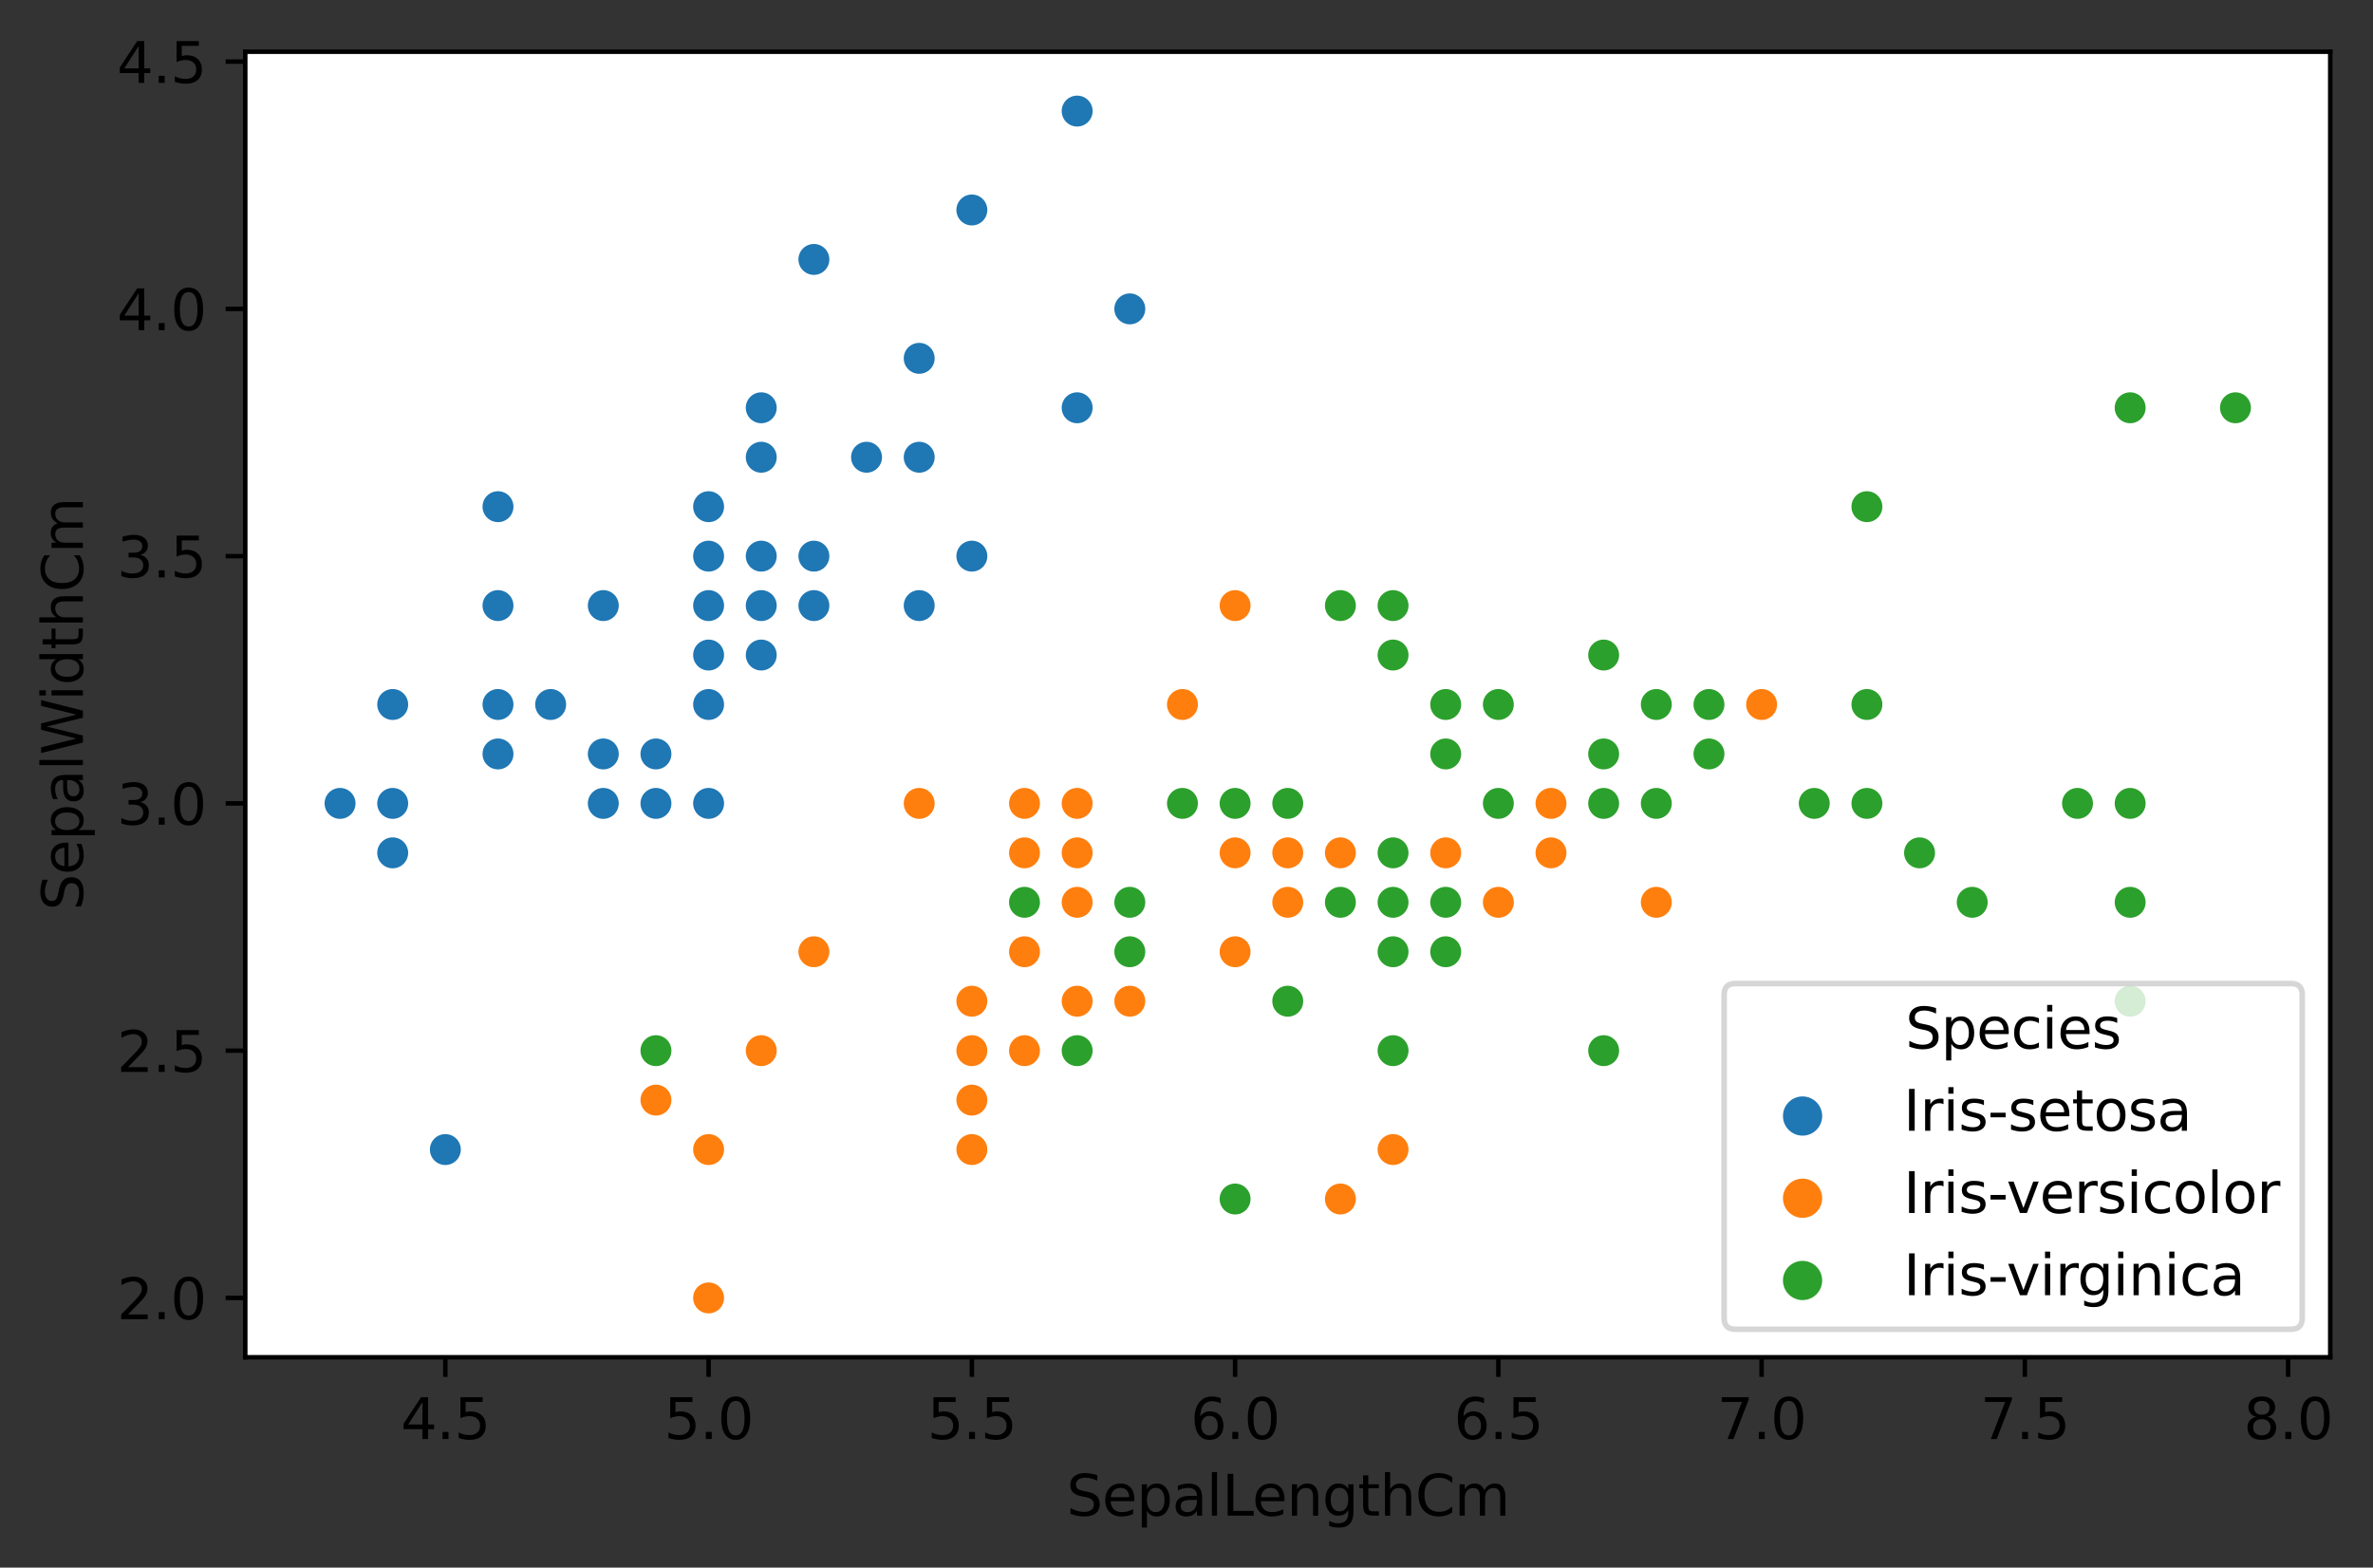 <?xml version="1.0" encoding="utf-8" standalone="no"?>
<!DOCTYPE svg PUBLIC "-//W3C//DTD SVG 1.1//EN"
  "http://www.w3.org/Graphics/SVG/1.1/DTD/svg11.dtd">
<svg xmlns:xlink="http://www.w3.org/1999/xlink" width="423.578pt" height="279.837pt" viewBox="0 0 423.578 279.837" xmlns="http://www.w3.org/2000/svg" version="1.1">
 <rect x="0" y="0" width="423.578" height="279.837" fill="#333333" stroke="none"/>
 <defs>
  <style type="text/css">*{stroke-linejoin: round; stroke-linecap: butt}</style>
 </defs>
 <g id="figure_1">
  <g id="patch_1">
   <path d="M 0 279.837 
L 423.578 279.837 
L 423.578 0 
L 0 0 
L 0 279.837 
z
" style="fill: none"/>
  </g>
  <g id="axes_1">
   <g id="patch_2">
    <path d="M 43.781 242.281 
L 415.945 242.281 
L 415.945 9.234 
L 43.781 9.234 
z
" style="fill: #ffffff"/>
   </g>
   <g id="PathCollection_1">
    <defs>
     <path id="C0_0_b882d293ac" d="M 0 3 
C 0.796 3 1.559 2.684 2.121 2.121 
C 2.684 1.559 3 0.796 3 -0 
C 3 -0.796 2.684 -1.559 2.121 -2.121 
C 1.559 -2.684 0.796 -3 0 -3 
C -0.796 -3 -1.559 -2.684 -2.121 -2.121 
C -2.684 -1.559 -3 -0.796 -3 0 
C -3 0.796 -2.684 1.559 -2.121 2.121 
C -1.559 2.684 -0.796 3 0 3 
z
"/>
    </defs>
    <g clip-path="url(#p3815d9920b)">
     <use xlink:href="#C0_0_b882d293ac" x="135.882" y="99.275" style="fill: #1f77b4; stroke: #ffffff; stroke-width: 0.48"/>
    </g>
    <g clip-path="url(#p3815d9920b)">
     <use xlink:href="#C0_0_b882d293ac" x="117.086" y="143.412" style="fill: #1f77b4; stroke: #ffffff; stroke-width: 0.48"/>
    </g>
    <g clip-path="url(#p3815d9920b)">
     <use xlink:href="#C0_0_b882d293ac" x="98.29" y="125.757" style="fill: #1f77b4; stroke: #ffffff; stroke-width: 0.48"/>
    </g>
    <g clip-path="url(#p3815d9920b)">
     <use xlink:href="#C0_0_b882d293ac" x="88.892" y="134.585" style="fill: #1f77b4; stroke: #ffffff; stroke-width: 0.48"/>
    </g>
    <g clip-path="url(#p3815d9920b)">
     <use xlink:href="#C0_0_b882d293ac" x="126.484" y="90.447" style="fill: #1f77b4; stroke: #ffffff; stroke-width: 0.48"/>
    </g>
    <g clip-path="url(#p3815d9920b)">
     <use xlink:href="#C0_0_b882d293ac" x="164.077" y="63.965" style="fill: #1f77b4; stroke: #ffffff; stroke-width: 0.48"/>
    </g>
    <g clip-path="url(#p3815d9920b)">
     <use xlink:href="#C0_0_b882d293ac" x="88.892" y="108.102" style="fill: #1f77b4; stroke: #ffffff; stroke-width: 0.48"/>
    </g>
    <g clip-path="url(#p3815d9920b)">
     <use xlink:href="#C0_0_b882d293ac" x="126.484" y="108.102" style="fill: #1f77b4; stroke: #ffffff; stroke-width: 0.48"/>
    </g>
    <g clip-path="url(#p3815d9920b)">
     <use xlink:href="#C0_0_b882d293ac" x="70.096" y="152.24" style="fill: #1f77b4; stroke: #ffffff; stroke-width: 0.48"/>
    </g>
    <g clip-path="url(#p3815d9920b)">
     <use xlink:href="#C0_0_b882d293ac" x="117.086" y="134.585" style="fill: #1f77b4; stroke: #ffffff; stroke-width: 0.48"/>
    </g>
    <g clip-path="url(#p3815d9920b)">
     <use xlink:href="#C0_0_b882d293ac" x="164.077" y="81.62" style="fill: #1f77b4; stroke: #ffffff; stroke-width: 0.48"/>
    </g>
    <g clip-path="url(#p3815d9920b)">
     <use xlink:href="#C0_0_b882d293ac" x="107.688" y="108.102" style="fill: #1f77b4; stroke: #ffffff; stroke-width: 0.48"/>
    </g>
    <g clip-path="url(#p3815d9920b)">
     <use xlink:href="#C0_0_b882d293ac" x="107.688" y="143.412" style="fill: #1f77b4; stroke: #ffffff; stroke-width: 0.48"/>
    </g>
    <g clip-path="url(#p3815d9920b)">
     <use xlink:href="#C0_0_b882d293ac" x="60.698" y="143.412" style="fill: #1f77b4; stroke: #ffffff; stroke-width: 0.48"/>
    </g>
    <g clip-path="url(#p3815d9920b)">
     <use xlink:href="#C0_0_b882d293ac" x="201.669" y="55.137" style="fill: #1f77b4; stroke: #ffffff; stroke-width: 0.48"/>
    </g>
    <g clip-path="url(#p3815d9920b)">
     <use xlink:href="#C0_0_b882d293ac" x="192.271" y="19.827" style="fill: #1f77b4; stroke: #ffffff; stroke-width: 0.48"/>
    </g>
    <g clip-path="url(#p3815d9920b)">
     <use xlink:href="#C0_0_b882d293ac" x="164.077" y="63.965" style="fill: #1f77b4; stroke: #ffffff; stroke-width: 0.48"/>
    </g>
    <g clip-path="url(#p3815d9920b)">
     <use xlink:href="#C0_0_b882d293ac" x="135.882" y="99.275" style="fill: #1f77b4; stroke: #ffffff; stroke-width: 0.48"/>
    </g>
    <g clip-path="url(#p3815d9920b)">
     <use xlink:href="#C0_0_b882d293ac" x="192.271" y="72.792" style="fill: #1f77b4; stroke: #ffffff; stroke-width: 0.48"/>
    </g>
    <g clip-path="url(#p3815d9920b)">
     <use xlink:href="#C0_0_b882d293ac" x="135.882" y="72.792" style="fill: #1f77b4; stroke: #ffffff; stroke-width: 0.48"/>
    </g>
    <g clip-path="url(#p3815d9920b)">
     <use xlink:href="#C0_0_b882d293ac" x="164.077" y="108.102" style="fill: #1f77b4; stroke: #ffffff; stroke-width: 0.48"/>
    </g>
    <g clip-path="url(#p3815d9920b)">
     <use xlink:href="#C0_0_b882d293ac" x="135.882" y="81.62" style="fill: #1f77b4; stroke: #ffffff; stroke-width: 0.48"/>
    </g>
    <g clip-path="url(#p3815d9920b)">
     <use xlink:href="#C0_0_b882d293ac" x="88.892" y="90.447" style="fill: #1f77b4; stroke: #ffffff; stroke-width: 0.48"/>
    </g>
    <g clip-path="url(#p3815d9920b)">
     <use xlink:href="#C0_0_b882d293ac" x="135.882" y="116.93" style="fill: #1f77b4; stroke: #ffffff; stroke-width: 0.48"/>
    </g>
    <g clip-path="url(#p3815d9920b)">
     <use xlink:href="#C0_0_b882d293ac" x="107.688" y="108.102" style="fill: #1f77b4; stroke: #ffffff; stroke-width: 0.48"/>
    </g>
    <g clip-path="url(#p3815d9920b)">
     <use xlink:href="#C0_0_b882d293ac" x="126.484" y="143.412" style="fill: #1f77b4; stroke: #ffffff; stroke-width: 0.48"/>
    </g>
    <g clip-path="url(#p3815d9920b)">
     <use xlink:href="#C0_0_b882d293ac" x="126.484" y="108.102" style="fill: #1f77b4; stroke: #ffffff; stroke-width: 0.48"/>
    </g>
    <g clip-path="url(#p3815d9920b)">
     <use xlink:href="#C0_0_b882d293ac" x="145.28" y="99.275" style="fill: #1f77b4; stroke: #ffffff; stroke-width: 0.48"/>
    </g>
    <g clip-path="url(#p3815d9920b)">
     <use xlink:href="#C0_0_b882d293ac" x="145.28" y="108.102" style="fill: #1f77b4; stroke: #ffffff; stroke-width: 0.48"/>
    </g>
    <g clip-path="url(#p3815d9920b)">
     <use xlink:href="#C0_0_b882d293ac" x="98.29" y="125.757" style="fill: #1f77b4; stroke: #ffffff; stroke-width: 0.48"/>
    </g>
    <g clip-path="url(#p3815d9920b)">
     <use xlink:href="#C0_0_b882d293ac" x="107.688" y="134.585" style="fill: #1f77b4; stroke: #ffffff; stroke-width: 0.48"/>
    </g>
    <g clip-path="url(#p3815d9920b)">
     <use xlink:href="#C0_0_b882d293ac" x="164.077" y="108.102" style="fill: #1f77b4; stroke: #ffffff; stroke-width: 0.48"/>
    </g>
    <g clip-path="url(#p3815d9920b)">
     <use xlink:href="#C0_0_b882d293ac" x="145.28" y="46.309" style="fill: #1f77b4; stroke: #ffffff; stroke-width: 0.48"/>
    </g>
    <g clip-path="url(#p3815d9920b)">
     <use xlink:href="#C0_0_b882d293ac" x="173.475" y="37.482" style="fill: #1f77b4; stroke: #ffffff; stroke-width: 0.48"/>
    </g>
    <g clip-path="url(#p3815d9920b)">
     <use xlink:href="#C0_0_b882d293ac" x="126.484" y="125.757" style="fill: #1f77b4; stroke: #ffffff; stroke-width: 0.48"/>
    </g>
    <g clip-path="url(#p3815d9920b)">
     <use xlink:href="#C0_0_b882d293ac" x="173.475" y="99.275" style="fill: #1f77b4; stroke: #ffffff; stroke-width: 0.48"/>
    </g>
    <g clip-path="url(#p3815d9920b)">
     <use xlink:href="#C0_0_b882d293ac" x="70.096" y="143.412" style="fill: #1f77b4; stroke: #ffffff; stroke-width: 0.48"/>
    </g>
    <g clip-path="url(#p3815d9920b)">
     <use xlink:href="#C0_0_b882d293ac" x="135.882" y="108.102" style="fill: #1f77b4; stroke: #ffffff; stroke-width: 0.48"/>
    </g>
    <g clip-path="url(#p3815d9920b)">
     <use xlink:href="#C0_0_b882d293ac" x="126.484" y="99.275" style="fill: #1f77b4; stroke: #ffffff; stroke-width: 0.48"/>
    </g>
    <g clip-path="url(#p3815d9920b)">
     <use xlink:href="#C0_0_b882d293ac" x="79.494" y="205.205" style="fill: #1f77b4; stroke: #ffffff; stroke-width: 0.48"/>
    </g>
    <g clip-path="url(#p3815d9920b)">
     <use xlink:href="#C0_0_b882d293ac" x="70.096" y="125.757" style="fill: #1f77b4; stroke: #ffffff; stroke-width: 0.48"/>
    </g>
    <g clip-path="url(#p3815d9920b)">
     <use xlink:href="#C0_0_b882d293ac" x="126.484" y="99.275" style="fill: #1f77b4; stroke: #ffffff; stroke-width: 0.48"/>
    </g>
    <g clip-path="url(#p3815d9920b)">
     <use xlink:href="#C0_0_b882d293ac" x="135.882" y="72.792" style="fill: #1f77b4; stroke: #ffffff; stroke-width: 0.48"/>
    </g>
    <g clip-path="url(#p3815d9920b)">
     <use xlink:href="#C0_0_b882d293ac" x="107.688" y="143.412" style="fill: #1f77b4; stroke: #ffffff; stroke-width: 0.48"/>
    </g>
    <g clip-path="url(#p3815d9920b)">
     <use xlink:href="#C0_0_b882d293ac" x="135.882" y="72.792" style="fill: #1f77b4; stroke: #ffffff; stroke-width: 0.48"/>
    </g>
    <g clip-path="url(#p3815d9920b)">
     <use xlink:href="#C0_0_b882d293ac" x="88.892" y="125.757" style="fill: #1f77b4; stroke: #ffffff; stroke-width: 0.48"/>
    </g>
    <g clip-path="url(#p3815d9920b)">
     <use xlink:href="#C0_0_b882d293ac" x="154.678" y="81.62" style="fill: #1f77b4; stroke: #ffffff; stroke-width: 0.48"/>
    </g>
    <g clip-path="url(#p3815d9920b)">
     <use xlink:href="#C0_0_b882d293ac" x="126.484" y="116.93" style="fill: #1f77b4; stroke: #ffffff; stroke-width: 0.48"/>
    </g>
    <g clip-path="url(#p3815d9920b)">
     <use xlink:href="#C0_0_b882d293ac" x="314.446" y="125.757" style="fill: #ff7f0e; stroke: #ffffff; stroke-width: 0.48"/>
    </g>
    <g clip-path="url(#p3815d9920b)">
     <use xlink:href="#C0_0_b882d293ac" x="258.057" y="125.757" style="fill: #ff7f0e; stroke: #ffffff; stroke-width: 0.48"/>
    </g>
    <g clip-path="url(#p3815d9920b)">
     <use xlink:href="#C0_0_b882d293ac" x="305.048" y="134.585" style="fill: #ff7f0e; stroke: #ffffff; stroke-width: 0.48"/>
    </g>
    <g clip-path="url(#p3815d9920b)">
     <use xlink:href="#C0_0_b882d293ac" x="173.475" y="205.205" style="fill: #ff7f0e; stroke: #ffffff; stroke-width: 0.48"/>
    </g>
    <g clip-path="url(#p3815d9920b)">
     <use xlink:href="#C0_0_b882d293ac" x="267.455" y="161.068" style="fill: #ff7f0e; stroke: #ffffff; stroke-width: 0.48"/>
    </g>
    <g clip-path="url(#p3815d9920b)">
     <use xlink:href="#C0_0_b882d293ac" x="192.271" y="161.068" style="fill: #ff7f0e; stroke: #ffffff; stroke-width: 0.48"/>
    </g>
    <g clip-path="url(#p3815d9920b)">
     <use xlink:href="#C0_0_b882d293ac" x="248.659" y="116.93" style="fill: #ff7f0e; stroke: #ffffff; stroke-width: 0.48"/>
    </g>
    <g clip-path="url(#p3815d9920b)">
     <use xlink:href="#C0_0_b882d293ac" x="117.086" y="196.378" style="fill: #ff7f0e; stroke: #ffffff; stroke-width: 0.48"/>
    </g>
    <g clip-path="url(#p3815d9920b)">
     <use xlink:href="#C0_0_b882d293ac" x="276.853" y="152.24" style="fill: #ff7f0e; stroke: #ffffff; stroke-width: 0.48"/>
    </g>
    <g clip-path="url(#p3815d9920b)">
     <use xlink:href="#C0_0_b882d293ac" x="145.28" y="169.895" style="fill: #ff7f0e; stroke: #ffffff; stroke-width: 0.48"/>
    </g>
    <g clip-path="url(#p3815d9920b)">
     <use xlink:href="#C0_0_b882d293ac" x="126.484" y="231.688" style="fill: #ff7f0e; stroke: #ffffff; stroke-width: 0.48"/>
    </g>
    <g clip-path="url(#p3815d9920b)">
     <use xlink:href="#C0_0_b882d293ac" x="211.067" y="143.412" style="fill: #ff7f0e; stroke: #ffffff; stroke-width: 0.48"/>
    </g>
    <g clip-path="url(#p3815d9920b)">
     <use xlink:href="#C0_0_b882d293ac" x="220.465" y="214.033" style="fill: #ff7f0e; stroke: #ffffff; stroke-width: 0.48"/>
    </g>
    <g clip-path="url(#p3815d9920b)">
     <use xlink:href="#C0_0_b882d293ac" x="229.863" y="152.24" style="fill: #ff7f0e; stroke: #ffffff; stroke-width: 0.48"/>
    </g>
    <g clip-path="url(#p3815d9920b)">
     <use xlink:href="#C0_0_b882d293ac" x="182.873" y="152.24" style="fill: #ff7f0e; stroke: #ffffff; stroke-width: 0.48"/>
    </g>
    <g clip-path="url(#p3815d9920b)">
     <use xlink:href="#C0_0_b882d293ac" x="286.251" y="134.585" style="fill: #ff7f0e; stroke: #ffffff; stroke-width: 0.48"/>
    </g>
    <g clip-path="url(#p3815d9920b)">
     <use xlink:href="#C0_0_b882d293ac" x="182.873" y="143.412" style="fill: #ff7f0e; stroke: #ffffff; stroke-width: 0.48"/>
    </g>
    <g clip-path="url(#p3815d9920b)">
     <use xlink:href="#C0_0_b882d293ac" x="201.669" y="169.895" style="fill: #ff7f0e; stroke: #ffffff; stroke-width: 0.48"/>
    </g>
    <g clip-path="url(#p3815d9920b)">
     <use xlink:href="#C0_0_b882d293ac" x="239.261" y="214.033" style="fill: #ff7f0e; stroke: #ffffff; stroke-width: 0.48"/>
    </g>
    <g clip-path="url(#p3815d9920b)">
     <use xlink:href="#C0_0_b882d293ac" x="182.873" y="187.55" style="fill: #ff7f0e; stroke: #ffffff; stroke-width: 0.48"/>
    </g>
    <g clip-path="url(#p3815d9920b)">
     <use xlink:href="#C0_0_b882d293ac" x="211.067" y="125.757" style="fill: #ff7f0e; stroke: #ffffff; stroke-width: 0.48"/>
    </g>
    <g clip-path="url(#p3815d9920b)">
     <use xlink:href="#C0_0_b882d293ac" x="229.863" y="161.068" style="fill: #ff7f0e; stroke: #ffffff; stroke-width: 0.48"/>
    </g>
    <g clip-path="url(#p3815d9920b)">
     <use xlink:href="#C0_0_b882d293ac" x="248.659" y="187.55" style="fill: #ff7f0e; stroke: #ffffff; stroke-width: 0.48"/>
    </g>
    <g clip-path="url(#p3815d9920b)">
     <use xlink:href="#C0_0_b882d293ac" x="229.863" y="161.068" style="fill: #ff7f0e; stroke: #ffffff; stroke-width: 0.48"/>
    </g>
    <g clip-path="url(#p3815d9920b)">
     <use xlink:href="#C0_0_b882d293ac" x="258.057" y="152.24" style="fill: #ff7f0e; stroke: #ffffff; stroke-width: 0.48"/>
    </g>
    <g clip-path="url(#p3815d9920b)">
     <use xlink:href="#C0_0_b882d293ac" x="276.853" y="143.412" style="fill: #ff7f0e; stroke: #ffffff; stroke-width: 0.48"/>
    </g>
    <g clip-path="url(#p3815d9920b)">
     <use xlink:href="#C0_0_b882d293ac" x="295.65" y="161.068" style="fill: #ff7f0e; stroke: #ffffff; stroke-width: 0.48"/>
    </g>
    <g clip-path="url(#p3815d9920b)">
     <use xlink:href="#C0_0_b882d293ac" x="286.251" y="143.412" style="fill: #ff7f0e; stroke: #ffffff; stroke-width: 0.48"/>
    </g>
    <g clip-path="url(#p3815d9920b)">
     <use xlink:href="#C0_0_b882d293ac" x="220.465" y="152.24" style="fill: #ff7f0e; stroke: #ffffff; stroke-width: 0.48"/>
    </g>
    <g clip-path="url(#p3815d9920b)">
     <use xlink:href="#C0_0_b882d293ac" x="192.271" y="178.723" style="fill: #ff7f0e; stroke: #ffffff; stroke-width: 0.48"/>
    </g>
    <g clip-path="url(#p3815d9920b)">
     <use xlink:href="#C0_0_b882d293ac" x="173.475" y="196.378" style="fill: #ff7f0e; stroke: #ffffff; stroke-width: 0.48"/>
    </g>
    <g clip-path="url(#p3815d9920b)">
     <use xlink:href="#C0_0_b882d293ac" x="173.475" y="196.378" style="fill: #ff7f0e; stroke: #ffffff; stroke-width: 0.48"/>
    </g>
    <g clip-path="url(#p3815d9920b)">
     <use xlink:href="#C0_0_b882d293ac" x="201.669" y="169.895" style="fill: #ff7f0e; stroke: #ffffff; stroke-width: 0.48"/>
    </g>
    <g clip-path="url(#p3815d9920b)">
     <use xlink:href="#C0_0_b882d293ac" x="220.465" y="169.895" style="fill: #ff7f0e; stroke: #ffffff; stroke-width: 0.48"/>
    </g>
    <g clip-path="url(#p3815d9920b)">
     <use xlink:href="#C0_0_b882d293ac" x="164.077" y="143.412" style="fill: #ff7f0e; stroke: #ffffff; stroke-width: 0.48"/>
    </g>
    <g clip-path="url(#p3815d9920b)">
     <use xlink:href="#C0_0_b882d293ac" x="220.465" y="108.102" style="fill: #ff7f0e; stroke: #ffffff; stroke-width: 0.48"/>
    </g>
    <g clip-path="url(#p3815d9920b)">
     <use xlink:href="#C0_0_b882d293ac" x="286.251" y="134.585" style="fill: #ff7f0e; stroke: #ffffff; stroke-width: 0.48"/>
    </g>
    <g clip-path="url(#p3815d9920b)">
     <use xlink:href="#C0_0_b882d293ac" x="248.659" y="205.205" style="fill: #ff7f0e; stroke: #ffffff; stroke-width: 0.48"/>
    </g>
    <g clip-path="url(#p3815d9920b)">
     <use xlink:href="#C0_0_b882d293ac" x="182.873" y="143.412" style="fill: #ff7f0e; stroke: #ffffff; stroke-width: 0.48"/>
    </g>
    <g clip-path="url(#p3815d9920b)">
     <use xlink:href="#C0_0_b882d293ac" x="173.475" y="187.55" style="fill: #ff7f0e; stroke: #ffffff; stroke-width: 0.48"/>
    </g>
    <g clip-path="url(#p3815d9920b)">
     <use xlink:href="#C0_0_b882d293ac" x="173.475" y="178.723" style="fill: #ff7f0e; stroke: #ffffff; stroke-width: 0.48"/>
    </g>
    <g clip-path="url(#p3815d9920b)">
     <use xlink:href="#C0_0_b882d293ac" x="229.863" y="143.412" style="fill: #ff7f0e; stroke: #ffffff; stroke-width: 0.48"/>
    </g>
    <g clip-path="url(#p3815d9920b)">
     <use xlink:href="#C0_0_b882d293ac" x="201.669" y="178.723" style="fill: #ff7f0e; stroke: #ffffff; stroke-width: 0.48"/>
    </g>
    <g clip-path="url(#p3815d9920b)">
     <use xlink:href="#C0_0_b882d293ac" x="126.484" y="205.205" style="fill: #ff7f0e; stroke: #ffffff; stroke-width: 0.48"/>
    </g>
    <g clip-path="url(#p3815d9920b)">
     <use xlink:href="#C0_0_b882d293ac" x="182.873" y="169.895" style="fill: #ff7f0e; stroke: #ffffff; stroke-width: 0.48"/>
    </g>
    <g clip-path="url(#p3815d9920b)">
     <use xlink:href="#C0_0_b882d293ac" x="192.271" y="143.412" style="fill: #ff7f0e; stroke: #ffffff; stroke-width: 0.48"/>
    </g>
    <g clip-path="url(#p3815d9920b)">
     <use xlink:href="#C0_0_b882d293ac" x="192.271" y="152.24" style="fill: #ff7f0e; stroke: #ffffff; stroke-width: 0.48"/>
    </g>
    <g clip-path="url(#p3815d9920b)">
     <use xlink:href="#C0_0_b882d293ac" x="239.261" y="152.24" style="fill: #ff7f0e; stroke: #ffffff; stroke-width: 0.48"/>
    </g>
    <g clip-path="url(#p3815d9920b)">
     <use xlink:href="#C0_0_b882d293ac" x="135.882" y="187.55" style="fill: #ff7f0e; stroke: #ffffff; stroke-width: 0.48"/>
    </g>
    <g clip-path="url(#p3815d9920b)">
     <use xlink:href="#C0_0_b882d293ac" x="192.271" y="161.068" style="fill: #ff7f0e; stroke: #ffffff; stroke-width: 0.48"/>
    </g>
    <g clip-path="url(#p3815d9920b)">
     <use xlink:href="#C0_0_b882d293ac" x="248.659" y="116.93" style="fill: #2ca02c; stroke: #ffffff; stroke-width: 0.48"/>
    </g>
    <g clip-path="url(#p3815d9920b)">
     <use xlink:href="#C0_0_b882d293ac" x="201.669" y="169.895" style="fill: #2ca02c; stroke: #ffffff; stroke-width: 0.48"/>
    </g>
    <g clip-path="url(#p3815d9920b)">
     <use xlink:href="#C0_0_b882d293ac" x="323.844" y="143.412" style="fill: #2ca02c; stroke: #ffffff; stroke-width: 0.48"/>
    </g>
    <g clip-path="url(#p3815d9920b)">
     <use xlink:href="#C0_0_b882d293ac" x="248.659" y="152.24" style="fill: #2ca02c; stroke: #ffffff; stroke-width: 0.48"/>
    </g>
    <g clip-path="url(#p3815d9920b)">
     <use xlink:href="#C0_0_b882d293ac" x="267.455" y="143.412" style="fill: #2ca02c; stroke: #ffffff; stroke-width: 0.48"/>
    </g>
    <g clip-path="url(#p3815d9920b)">
     <use xlink:href="#C0_0_b882d293ac" x="370.834" y="143.412" style="fill: #2ca02c; stroke: #ffffff; stroke-width: 0.48"/>
    </g>
    <g clip-path="url(#p3815d9920b)">
     <use xlink:href="#C0_0_b882d293ac" x="117.086" y="187.55" style="fill: #2ca02c; stroke: #ffffff; stroke-width: 0.48"/>
    </g>
    <g clip-path="url(#p3815d9920b)">
     <use xlink:href="#C0_0_b882d293ac" x="342.64" y="152.24" style="fill: #2ca02c; stroke: #ffffff; stroke-width: 0.48"/>
    </g>
    <g clip-path="url(#p3815d9920b)">
     <use xlink:href="#C0_0_b882d293ac" x="286.251" y="187.55" style="fill: #2ca02c; stroke: #ffffff; stroke-width: 0.48"/>
    </g>
    <g clip-path="url(#p3815d9920b)">
     <use xlink:href="#C0_0_b882d293ac" x="333.242" y="90.447" style="fill: #2ca02c; stroke: #ffffff; stroke-width: 0.48"/>
    </g>
    <g clip-path="url(#p3815d9920b)">
     <use xlink:href="#C0_0_b882d293ac" x="267.455" y="125.757" style="fill: #2ca02c; stroke: #ffffff; stroke-width: 0.48"/>
    </g>
    <g clip-path="url(#p3815d9920b)">
     <use xlink:href="#C0_0_b882d293ac" x="258.057" y="169.895" style="fill: #2ca02c; stroke: #ffffff; stroke-width: 0.48"/>
    </g>
    <g clip-path="url(#p3815d9920b)">
     <use xlink:href="#C0_0_b882d293ac" x="295.65" y="143.412" style="fill: #2ca02c; stroke: #ffffff; stroke-width: 0.48"/>
    </g>
    <g clip-path="url(#p3815d9920b)">
     <use xlink:href="#C0_0_b882d293ac" x="192.271" y="187.55" style="fill: #2ca02c; stroke: #ffffff; stroke-width: 0.48"/>
    </g>
    <g clip-path="url(#p3815d9920b)">
     <use xlink:href="#C0_0_b882d293ac" x="201.669" y="161.068" style="fill: #2ca02c; stroke: #ffffff; stroke-width: 0.48"/>
    </g>
    <g clip-path="url(#p3815d9920b)">
     <use xlink:href="#C0_0_b882d293ac" x="258.057" y="125.757" style="fill: #2ca02c; stroke: #ffffff; stroke-width: 0.48"/>
    </g>
    <g clip-path="url(#p3815d9920b)">
     <use xlink:href="#C0_0_b882d293ac" x="267.455" y="143.412" style="fill: #2ca02c; stroke: #ffffff; stroke-width: 0.48"/>
    </g>
    <g clip-path="url(#p3815d9920b)">
     <use xlink:href="#C0_0_b882d293ac" x="380.232" y="72.792" style="fill: #2ca02c; stroke: #ffffff; stroke-width: 0.48"/>
    </g>
    <g clip-path="url(#p3815d9920b)">
     <use xlink:href="#C0_0_b882d293ac" x="380.232" y="178.723" style="fill: #2ca02c; stroke: #ffffff; stroke-width: 0.48"/>
    </g>
    <g clip-path="url(#p3815d9920b)">
     <use xlink:href="#C0_0_b882d293ac" x="220.465" y="214.033" style="fill: #2ca02c; stroke: #ffffff; stroke-width: 0.48"/>
    </g>
    <g clip-path="url(#p3815d9920b)">
     <use xlink:href="#C0_0_b882d293ac" x="305.048" y="125.757" style="fill: #2ca02c; stroke: #ffffff; stroke-width: 0.48"/>
    </g>
    <g clip-path="url(#p3815d9920b)">
     <use xlink:href="#C0_0_b882d293ac" x="182.873" y="161.068" style="fill: #2ca02c; stroke: #ffffff; stroke-width: 0.48"/>
    </g>
    <g clip-path="url(#p3815d9920b)">
     <use xlink:href="#C0_0_b882d293ac" x="380.232" y="161.068" style="fill: #2ca02c; stroke: #ffffff; stroke-width: 0.48"/>
    </g>
    <g clip-path="url(#p3815d9920b)">
     <use xlink:href="#C0_0_b882d293ac" x="248.659" y="169.895" style="fill: #2ca02c; stroke: #ffffff; stroke-width: 0.48"/>
    </g>
    <g clip-path="url(#p3815d9920b)">
     <use xlink:href="#C0_0_b882d293ac" x="286.251" y="116.93" style="fill: #2ca02c; stroke: #ffffff; stroke-width: 0.48"/>
    </g>
    <g clip-path="url(#p3815d9920b)">
     <use xlink:href="#C0_0_b882d293ac" x="333.242" y="125.757" style="fill: #2ca02c; stroke: #ffffff; stroke-width: 0.48"/>
    </g>
    <g clip-path="url(#p3815d9920b)">
     <use xlink:href="#C0_0_b882d293ac" x="239.261" y="161.068" style="fill: #2ca02c; stroke: #ffffff; stroke-width: 0.48"/>
    </g>
    <g clip-path="url(#p3815d9920b)">
     <use xlink:href="#C0_0_b882d293ac" x="229.863" y="143.412" style="fill: #2ca02c; stroke: #ffffff; stroke-width: 0.48"/>
    </g>
    <g clip-path="url(#p3815d9920b)">
     <use xlink:href="#C0_0_b882d293ac" x="258.057" y="161.068" style="fill: #2ca02c; stroke: #ffffff; stroke-width: 0.48"/>
    </g>
    <g clip-path="url(#p3815d9920b)">
     <use xlink:href="#C0_0_b882d293ac" x="333.242" y="143.412" style="fill: #2ca02c; stroke: #ffffff; stroke-width: 0.48"/>
    </g>
    <g clip-path="url(#p3815d9920b)">
     <use xlink:href="#C0_0_b882d293ac" x="352.038" y="161.068" style="fill: #2ca02c; stroke: #ffffff; stroke-width: 0.48"/>
    </g>
    <g clip-path="url(#p3815d9920b)">
     <use xlink:href="#C0_0_b882d293ac" x="399.028" y="72.792" style="fill: #2ca02c; stroke: #ffffff; stroke-width: 0.48"/>
    </g>
    <g clip-path="url(#p3815d9920b)">
     <use xlink:href="#C0_0_b882d293ac" x="258.057" y="161.068" style="fill: #2ca02c; stroke: #ffffff; stroke-width: 0.48"/>
    </g>
    <g clip-path="url(#p3815d9920b)">
     <use xlink:href="#C0_0_b882d293ac" x="248.659" y="161.068" style="fill: #2ca02c; stroke: #ffffff; stroke-width: 0.48"/>
    </g>
    <g clip-path="url(#p3815d9920b)">
     <use xlink:href="#C0_0_b882d293ac" x="229.863" y="178.723" style="fill: #2ca02c; stroke: #ffffff; stroke-width: 0.48"/>
    </g>
    <g clip-path="url(#p3815d9920b)">
     <use xlink:href="#C0_0_b882d293ac" x="380.232" y="143.412" style="fill: #2ca02c; stroke: #ffffff; stroke-width: 0.48"/>
    </g>
    <g clip-path="url(#p3815d9920b)">
     <use xlink:href="#C0_0_b882d293ac" x="248.659" y="108.102" style="fill: #2ca02c; stroke: #ffffff; stroke-width: 0.48"/>
    </g>
    <g clip-path="url(#p3815d9920b)">
     <use xlink:href="#C0_0_b882d293ac" x="258.057" y="134.585" style="fill: #2ca02c; stroke: #ffffff; stroke-width: 0.48"/>
    </g>
    <g clip-path="url(#p3815d9920b)">
     <use xlink:href="#C0_0_b882d293ac" x="220.465" y="143.412" style="fill: #2ca02c; stroke: #ffffff; stroke-width: 0.48"/>
    </g>
    <g clip-path="url(#p3815d9920b)">
     <use xlink:href="#C0_0_b882d293ac" x="305.048" y="134.585" style="fill: #2ca02c; stroke: #ffffff; stroke-width: 0.48"/>
    </g>
    <g clip-path="url(#p3815d9920b)">
     <use xlink:href="#C0_0_b882d293ac" x="286.251" y="134.585" style="fill: #2ca02c; stroke: #ffffff; stroke-width: 0.48"/>
    </g>
    <g clip-path="url(#p3815d9920b)">
     <use xlink:href="#C0_0_b882d293ac" x="305.048" y="134.585" style="fill: #2ca02c; stroke: #ffffff; stroke-width: 0.48"/>
    </g>
    <g clip-path="url(#p3815d9920b)">
     <use xlink:href="#C0_0_b882d293ac" x="295.65" y="125.757" style="fill: #2ca02c; stroke: #ffffff; stroke-width: 0.48"/>
    </g>
    <g clip-path="url(#p3815d9920b)">
     <use xlink:href="#C0_0_b882d293ac" x="286.251" y="116.93" style="fill: #2ca02c; stroke: #ffffff; stroke-width: 0.48"/>
    </g>
    <g clip-path="url(#p3815d9920b)">
     <use xlink:href="#C0_0_b882d293ac" x="286.251" y="143.412" style="fill: #2ca02c; stroke: #ffffff; stroke-width: 0.48"/>
    </g>
    <g clip-path="url(#p3815d9920b)">
     <use xlink:href="#C0_0_b882d293ac" x="248.659" y="187.55" style="fill: #2ca02c; stroke: #ffffff; stroke-width: 0.48"/>
    </g>
    <g clip-path="url(#p3815d9920b)">
     <use xlink:href="#C0_0_b882d293ac" x="267.455" y="143.412" style="fill: #2ca02c; stroke: #ffffff; stroke-width: 0.48"/>
    </g>
    <g clip-path="url(#p3815d9920b)">
     <use xlink:href="#C0_0_b882d293ac" x="239.261" y="108.102" style="fill: #2ca02c; stroke: #ffffff; stroke-width: 0.48"/>
    </g>
    <g clip-path="url(#p3815d9920b)">
     <use xlink:href="#C0_0_b882d293ac" x="211.067" y="143.412" style="fill: #2ca02c; stroke: #ffffff; stroke-width: 0.48"/>
    </g>
   </g>
   <g id="PathCollection_2"/>
   <g id="PathCollection_3"/>
   <g id="PathCollection_4"/>
   <g id="matplotlib.axis_1">
    <g id="xtick_1">
     <g id="line2d_1">
      <defs>
       <path id="m596fd0f410" d="M 0 0 
L 0 3.5 
" style="stroke: #000000; stroke-width: 0.8"/>
      </defs>
      <g>
       <use xlink:href="#m596fd0f410" x="79.494" y="242.281" style="stroke: #000000; stroke-width: 0.8"/>
      </g>
     </g>
     <g id="text_1">
      <!-- 4.5 -->
      <g transform="translate(71.542 256.879)scale(0.1 -0.1)">
       <defs>
        <path id="DejaVuSans-34" d="M 2419 4116 
L 825 1625 
L 2419 1625 
L 2419 4116 
z
M 2253 4666 
L 3047 4666 
L 3047 1625 
L 3713 1625 
L 3713 1100 
L 3047 1100 
L 3047 0 
L 2419 0 
L 2419 1100 
L 313 1100 
L 313 1709 
L 2253 4666 
z
" transform="scale(0.016)"/>
        <path id="DejaVuSans-2e" d="M 684 794 
L 1344 794 
L 1344 0 
L 684 0 
L 684 794 
z
" transform="scale(0.016)"/>
        <path id="DejaVuSans-35" d="M 691 4666 
L 3169 4666 
L 3169 4134 
L 1269 4134 
L 1269 2991 
Q 1406 3038 1543 3061 
Q 1681 3084 1819 3084 
Q 2600 3084 3056 2656 
Q 3513 2228 3513 1497 
Q 3513 744 3044 326 
Q 2575 -91 1722 -91 
Q 1428 -91 1123 -41 
Q 819 9 494 109 
L 494 744 
Q 775 591 1075 516 
Q 1375 441 1709 441 
Q 2250 441 2565 725 
Q 2881 1009 2881 1497 
Q 2881 1984 2565 2268 
Q 2250 2553 1709 2553 
Q 1456 2553 1204 2497 
Q 953 2441 691 2322 
L 691 4666 
z
" transform="scale(0.016)"/>
       </defs>
       <use xlink:href="#DejaVuSans-34"/>
       <use xlink:href="#DejaVuSans-2e" x="63.623"/>
       <use xlink:href="#DejaVuSans-35" x="95.41"/>
      </g>
     </g>
    </g>
    <g id="xtick_2">
     <g id="line2d_2">
      <g>
       <use xlink:href="#m596fd0f410" x="126.484" y="242.281" style="stroke: #000000; stroke-width: 0.8"/>
      </g>
     </g>
     <g id="text_2">
      <!-- 5.0 -->
      <g transform="translate(118.533 256.879)scale(0.1 -0.1)">
       <defs>
        <path id="DejaVuSans-30" d="M 2034 4250 
Q 1547 4250 1301 3770 
Q 1056 3291 1056 2328 
Q 1056 1369 1301 889 
Q 1547 409 2034 409 
Q 2525 409 2770 889 
Q 3016 1369 3016 2328 
Q 3016 3291 2770 3770 
Q 2525 4250 2034 4250 
z
M 2034 4750 
Q 2819 4750 3233 4129 
Q 3647 3509 3647 2328 
Q 3647 1150 3233 529 
Q 2819 -91 2034 -91 
Q 1250 -91 836 529 
Q 422 1150 422 2328 
Q 422 3509 836 4129 
Q 1250 4750 2034 4750 
z
" transform="scale(0.016)"/>
       </defs>
       <use xlink:href="#DejaVuSans-35"/>
       <use xlink:href="#DejaVuSans-2e" x="63.623"/>
       <use xlink:href="#DejaVuSans-30" x="95.41"/>
      </g>
     </g>
    </g>
    <g id="xtick_3">
     <g id="line2d_3">
      <g>
       <use xlink:href="#m596fd0f410" x="173.475" y="242.281" style="stroke: #000000; stroke-width: 0.8"/>
      </g>
     </g>
     <g id="text_3">
      <!-- 5.5 -->
      <g transform="translate(165.523 256.879)scale(0.1 -0.1)">
       <use xlink:href="#DejaVuSans-35"/>
       <use xlink:href="#DejaVuSans-2e" x="63.623"/>
       <use xlink:href="#DejaVuSans-35" x="95.41"/>
      </g>
     </g>
    </g>
    <g id="xtick_4">
     <g id="line2d_4">
      <g>
       <use xlink:href="#m596fd0f410" x="220.465" y="242.281" style="stroke: #000000; stroke-width: 0.8"/>
      </g>
     </g>
     <g id="text_4">
      <!-- 6.0 -->
      <g transform="translate(212.513 256.879)scale(0.1 -0.1)">
       <defs>
        <path id="DejaVuSans-36" d="M 2113 2584 
Q 1688 2584 1439 2293 
Q 1191 2003 1191 1497 
Q 1191 994 1439 701 
Q 1688 409 2113 409 
Q 2538 409 2786 701 
Q 3034 994 3034 1497 
Q 3034 2003 2786 2293 
Q 2538 2584 2113 2584 
z
M 3366 4563 
L 3366 3988 
Q 3128 4100 2886 4159 
Q 2644 4219 2406 4219 
Q 1781 4219 1451 3797 
Q 1122 3375 1075 2522 
Q 1259 2794 1537 2939 
Q 1816 3084 2150 3084 
Q 2853 3084 3261 2657 
Q 3669 2231 3669 1497 
Q 3669 778 3244 343 
Q 2819 -91 2113 -91 
Q 1303 -91 875 529 
Q 447 1150 447 2328 
Q 447 3434 972 4092 
Q 1497 4750 2381 4750 
Q 2619 4750 2861 4703 
Q 3103 4656 3366 4563 
z
" transform="scale(0.016)"/>
       </defs>
       <use xlink:href="#DejaVuSans-36"/>
       <use xlink:href="#DejaVuSans-2e" x="63.623"/>
       <use xlink:href="#DejaVuSans-30" x="95.41"/>
      </g>
     </g>
    </g>
    <g id="xtick_5">
     <g id="line2d_5">
      <g>
       <use xlink:href="#m596fd0f410" x="267.455" y="242.281" style="stroke: #000000; stroke-width: 0.8"/>
      </g>
     </g>
     <g id="text_5">
      <!-- 6.5 -->
      <g transform="translate(259.504 256.879)scale(0.1 -0.1)">
       <use xlink:href="#DejaVuSans-36"/>
       <use xlink:href="#DejaVuSans-2e" x="63.623"/>
       <use xlink:href="#DejaVuSans-35" x="95.41"/>
      </g>
     </g>
    </g>
    <g id="xtick_6">
     <g id="line2d_6">
      <g>
       <use xlink:href="#m596fd0f410" x="314.446" y="242.281" style="stroke: #000000; stroke-width: 0.8"/>
      </g>
     </g>
     <g id="text_6">
      <!-- 7.0 -->
      <g transform="translate(306.494 256.879)scale(0.1 -0.1)">
       <defs>
        <path id="DejaVuSans-37" d="M 525 4666 
L 3525 4666 
L 3525 4397 
L 1831 0 
L 1172 0 
L 2766 4134 
L 525 4134 
L 525 4666 
z
" transform="scale(0.016)"/>
       </defs>
       <use xlink:href="#DejaVuSans-37"/>
       <use xlink:href="#DejaVuSans-2e" x="63.623"/>
       <use xlink:href="#DejaVuSans-30" x="95.41"/>
      </g>
     </g>
    </g>
    <g id="xtick_7">
     <g id="line2d_7">
      <g>
       <use xlink:href="#m596fd0f410" x="361.436" y="242.281" style="stroke: #000000; stroke-width: 0.8"/>
      </g>
     </g>
     <g id="text_7">
      <!-- 7.5 -->
      <g transform="translate(353.485 256.879)scale(0.1 -0.1)">
       <use xlink:href="#DejaVuSans-37"/>
       <use xlink:href="#DejaVuSans-2e" x="63.623"/>
       <use xlink:href="#DejaVuSans-35" x="95.41"/>
      </g>
     </g>
    </g>
    <g id="xtick_8">
     <g id="line2d_8">
      <g>
       <use xlink:href="#m596fd0f410" x="408.426" y="242.281" style="stroke: #000000; stroke-width: 0.8"/>
      </g>
     </g>
     <g id="text_8">
      <!-- 8.0 -->
      <g transform="translate(400.475 256.879)scale(0.1 -0.1)">
       <defs>
        <path id="DejaVuSans-38" d="M 2034 2216 
Q 1584 2216 1326 1975 
Q 1069 1734 1069 1313 
Q 1069 891 1326 650 
Q 1584 409 2034 409 
Q 2484 409 2743 651 
Q 3003 894 3003 1313 
Q 3003 1734 2745 1975 
Q 2488 2216 2034 2216 
z
M 1403 2484 
Q 997 2584 770 2862 
Q 544 3141 544 3541 
Q 544 4100 942 4425 
Q 1341 4750 2034 4750 
Q 2731 4750 3128 4425 
Q 3525 4100 3525 3541 
Q 3525 3141 3298 2862 
Q 3072 2584 2669 2484 
Q 3125 2378 3379 2068 
Q 3634 1759 3634 1313 
Q 3634 634 3220 271 
Q 2806 -91 2034 -91 
Q 1263 -91 848 271 
Q 434 634 434 1313 
Q 434 1759 690 2068 
Q 947 2378 1403 2484 
z
M 1172 3481 
Q 1172 3119 1398 2916 
Q 1625 2713 2034 2713 
Q 2441 2713 2670 2916 
Q 2900 3119 2900 3481 
Q 2900 3844 2670 4047 
Q 2441 4250 2034 4250 
Q 1625 4250 1398 4047 
Q 1172 3844 1172 3481 
z
" transform="scale(0.016)"/>
       </defs>
       <use xlink:href="#DejaVuSans-38"/>
       <use xlink:href="#DejaVuSans-2e" x="63.623"/>
       <use xlink:href="#DejaVuSans-30" x="95.41"/>
      </g>
     </g>
    </g>
    <g id="text_9">
     <!-- SepalLengthCm -->
     <g transform="translate(190.376 270.558)scale(0.1 -0.1)">
      <defs>
       <path id="DejaVuSans-53" d="M 3425 4513 
L 3425 3897 
Q 3066 4069 2747 4153 
Q 2428 4238 2131 4238 
Q 1616 4238 1336 4038 
Q 1056 3838 1056 3469 
Q 1056 3159 1242 3001 
Q 1428 2844 1947 2747 
L 2328 2669 
Q 3034 2534 3370 2195 
Q 3706 1856 3706 1288 
Q 3706 609 3251 259 
Q 2797 -91 1919 -91 
Q 1588 -91 1214 -16 
Q 841 59 441 206 
L 441 856 
Q 825 641 1194 531 
Q 1563 422 1919 422 
Q 2459 422 2753 634 
Q 3047 847 3047 1241 
Q 3047 1584 2836 1778 
Q 2625 1972 2144 2069 
L 1759 2144 
Q 1053 2284 737 2584 
Q 422 2884 422 3419 
Q 422 4038 858 4394 
Q 1294 4750 2059 4750 
Q 2388 4750 2728 4690 
Q 3069 4631 3425 4513 
z
" transform="scale(0.016)"/>
       <path id="DejaVuSans-65" d="M 3597 1894 
L 3597 1613 
L 953 1613 
Q 991 1019 1311 708 
Q 1631 397 2203 397 
Q 2534 397 2845 478 
Q 3156 559 3463 722 
L 3463 178 
Q 3153 47 2828 -22 
Q 2503 -91 2169 -91 
Q 1331 -91 842 396 
Q 353 884 353 1716 
Q 353 2575 817 3079 
Q 1281 3584 2069 3584 
Q 2775 3584 3186 3129 
Q 3597 2675 3597 1894 
z
M 3022 2063 
Q 3016 2534 2758 2815 
Q 2500 3097 2075 3097 
Q 1594 3097 1305 2825 
Q 1016 2553 972 2059 
L 3022 2063 
z
" transform="scale(0.016)"/>
       <path id="DejaVuSans-70" d="M 1159 525 
L 1159 -1331 
L 581 -1331 
L 581 3500 
L 1159 3500 
L 1159 2969 
Q 1341 3281 1617 3432 
Q 1894 3584 2278 3584 
Q 2916 3584 3314 3078 
Q 3713 2572 3713 1747 
Q 3713 922 3314 415 
Q 2916 -91 2278 -91 
Q 1894 -91 1617 61 
Q 1341 213 1159 525 
z
M 3116 1747 
Q 3116 2381 2855 2742 
Q 2594 3103 2138 3103 
Q 1681 3103 1420 2742 
Q 1159 2381 1159 1747 
Q 1159 1113 1420 752 
Q 1681 391 2138 391 
Q 2594 391 2855 752 
Q 3116 1113 3116 1747 
z
" transform="scale(0.016)"/>
       <path id="DejaVuSans-61" d="M 2194 1759 
Q 1497 1759 1228 1600 
Q 959 1441 959 1056 
Q 959 750 1161 570 
Q 1363 391 1709 391 
Q 2188 391 2477 730 
Q 2766 1069 2766 1631 
L 2766 1759 
L 2194 1759 
z
M 3341 1997 
L 3341 0 
L 2766 0 
L 2766 531 
Q 2569 213 2275 61 
Q 1981 -91 1556 -91 
Q 1019 -91 701 211 
Q 384 513 384 1019 
Q 384 1609 779 1909 
Q 1175 2209 1959 2209 
L 2766 2209 
L 2766 2266 
Q 2766 2663 2505 2880 
Q 2244 3097 1772 3097 
Q 1472 3097 1187 3025 
Q 903 2953 641 2809 
L 641 3341 
Q 956 3463 1253 3523 
Q 1550 3584 1831 3584 
Q 2591 3584 2966 3190 
Q 3341 2797 3341 1997 
z
" transform="scale(0.016)"/>
       <path id="DejaVuSans-6c" d="M 603 4863 
L 1178 4863 
L 1178 0 
L 603 0 
L 603 4863 
z
" transform="scale(0.016)"/>
       <path id="DejaVuSans-4c" d="M 628 4666 
L 1259 4666 
L 1259 531 
L 3531 531 
L 3531 0 
L 628 0 
L 628 4666 
z
" transform="scale(0.016)"/>
       <path id="DejaVuSans-6e" d="M 3513 2113 
L 3513 0 
L 2938 0 
L 2938 2094 
Q 2938 2591 2744 2837 
Q 2550 3084 2163 3084 
Q 1697 3084 1428 2787 
Q 1159 2491 1159 1978 
L 1159 0 
L 581 0 
L 581 3500 
L 1159 3500 
L 1159 2956 
Q 1366 3272 1645 3428 
Q 1925 3584 2291 3584 
Q 2894 3584 3203 3211 
Q 3513 2838 3513 2113 
z
" transform="scale(0.016)"/>
       <path id="DejaVuSans-67" d="M 2906 1791 
Q 2906 2416 2648 2759 
Q 2391 3103 1925 3103 
Q 1463 3103 1205 2759 
Q 947 2416 947 1791 
Q 947 1169 1205 825 
Q 1463 481 1925 481 
Q 2391 481 2648 825 
Q 2906 1169 2906 1791 
z
M 3481 434 
Q 3481 -459 3084 -895 
Q 2688 -1331 1869 -1331 
Q 1566 -1331 1297 -1286 
Q 1028 -1241 775 -1147 
L 775 -588 
Q 1028 -725 1275 -790 
Q 1522 -856 1778 -856 
Q 2344 -856 2625 -561 
Q 2906 -266 2906 331 
L 2906 616 
Q 2728 306 2450 153 
Q 2172 0 1784 0 
Q 1141 0 747 490 
Q 353 981 353 1791 
Q 353 2603 747 3093 
Q 1141 3584 1784 3584 
Q 2172 3584 2450 3431 
Q 2728 3278 2906 2969 
L 2906 3500 
L 3481 3500 
L 3481 434 
z
" transform="scale(0.016)"/>
       <path id="DejaVuSans-74" d="M 1172 4494 
L 1172 3500 
L 2356 3500 
L 2356 3053 
L 1172 3053 
L 1172 1153 
Q 1172 725 1289 603 
Q 1406 481 1766 481 
L 2356 481 
L 2356 0 
L 1766 0 
Q 1100 0 847 248 
Q 594 497 594 1153 
L 594 3053 
L 172 3053 
L 172 3500 
L 594 3500 
L 594 4494 
L 1172 4494 
z
" transform="scale(0.016)"/>
       <path id="DejaVuSans-68" d="M 3513 2113 
L 3513 0 
L 2938 0 
L 2938 2094 
Q 2938 2591 2744 2837 
Q 2550 3084 2163 3084 
Q 1697 3084 1428 2787 
Q 1159 2491 1159 1978 
L 1159 0 
L 581 0 
L 581 4863 
L 1159 4863 
L 1159 2956 
Q 1366 3272 1645 3428 
Q 1925 3584 2291 3584 
Q 2894 3584 3203 3211 
Q 3513 2838 3513 2113 
z
" transform="scale(0.016)"/>
       <path id="DejaVuSans-43" d="M 4122 4306 
L 4122 3641 
Q 3803 3938 3442 4084 
Q 3081 4231 2675 4231 
Q 1875 4231 1450 3742 
Q 1025 3253 1025 2328 
Q 1025 1406 1450 917 
Q 1875 428 2675 428 
Q 3081 428 3442 575 
Q 3803 722 4122 1019 
L 4122 359 
Q 3791 134 3420 21 
Q 3050 -91 2638 -91 
Q 1578 -91 968 557 
Q 359 1206 359 2328 
Q 359 3453 968 4101 
Q 1578 4750 2638 4750 
Q 3056 4750 3426 4639 
Q 3797 4528 4122 4306 
z
" transform="scale(0.016)"/>
       <path id="DejaVuSans-6d" d="M 3328 2828 
Q 3544 3216 3844 3400 
Q 4144 3584 4550 3584 
Q 5097 3584 5394 3201 
Q 5691 2819 5691 2113 
L 5691 0 
L 5113 0 
L 5113 2094 
Q 5113 2597 4934 2840 
Q 4756 3084 4391 3084 
Q 3944 3084 3684 2787 
Q 3425 2491 3425 1978 
L 3425 0 
L 2847 0 
L 2847 2094 
Q 2847 2600 2669 2842 
Q 2491 3084 2119 3084 
Q 1678 3084 1418 2786 
Q 1159 2488 1159 1978 
L 1159 0 
L 581 0 
L 581 3500 
L 1159 3500 
L 1159 2956 
Q 1356 3278 1631 3431 
Q 1906 3584 2284 3584 
Q 2666 3584 2933 3390 
Q 3200 3197 3328 2828 
z
" transform="scale(0.016)"/>
      </defs>
      <use xlink:href="#DejaVuSans-53"/>
      <use xlink:href="#DejaVuSans-65" x="63.477"/>
      <use xlink:href="#DejaVuSans-70" x="125"/>
      <use xlink:href="#DejaVuSans-61" x="188.477"/>
      <use xlink:href="#DejaVuSans-6c" x="249.756"/>
      <use xlink:href="#DejaVuSans-4c" x="277.539"/>
      <use xlink:href="#DejaVuSans-65" x="331.502"/>
      <use xlink:href="#DejaVuSans-6e" x="393.025"/>
      <use xlink:href="#DejaVuSans-67" x="456.404"/>
      <use xlink:href="#DejaVuSans-74" x="519.881"/>
      <use xlink:href="#DejaVuSans-68" x="559.09"/>
      <use xlink:href="#DejaVuSans-43" x="622.469"/>
      <use xlink:href="#DejaVuSans-6d" x="692.293"/>
     </g>
    </g>
   </g>
   <g id="matplotlib.axis_2">
    <g id="ytick_1">
     <g id="line2d_9">
      <defs>
       <path id="m161a0464d1" d="M 0 0 
L -3.5 0 
" style="stroke: #000000; stroke-width: 0.8"/>
      </defs>
      <g>
       <use xlink:href="#m161a0464d1" x="43.781" y="231.688" style="stroke: #000000; stroke-width: 0.8"/>
      </g>
     </g>
     <g id="text_10">
      <!-- 2.0 -->
      <g transform="translate(20.878 235.487)scale(0.1 -0.1)">
       <defs>
        <path id="DejaVuSans-32" d="M 1228 531 
L 3431 531 
L 3431 0 
L 469 0 
L 469 531 
Q 828 903 1448 1529 
Q 2069 2156 2228 2338 
Q 2531 2678 2651 2914 
Q 2772 3150 2772 3378 
Q 2772 3750 2511 3984 
Q 2250 4219 1831 4219 
Q 1534 4219 1204 4116 
Q 875 4013 500 3803 
L 500 4441 
Q 881 4594 1212 4672 
Q 1544 4750 1819 4750 
Q 2544 4750 2975 4387 
Q 3406 4025 3406 3419 
Q 3406 3131 3298 2873 
Q 3191 2616 2906 2266 
Q 2828 2175 2409 1742 
Q 1991 1309 1228 531 
z
" transform="scale(0.016)"/>
       </defs>
       <use xlink:href="#DejaVuSans-32"/>
       <use xlink:href="#DejaVuSans-2e" x="63.623"/>
       <use xlink:href="#DejaVuSans-30" x="95.41"/>
      </g>
     </g>
    </g>
    <g id="ytick_2">
     <g id="line2d_10">
      <g>
       <use xlink:href="#m161a0464d1" x="43.781" y="187.55" style="stroke: #000000; stroke-width: 0.8"/>
      </g>
     </g>
     <g id="text_11">
      <!-- 2.5 -->
      <g transform="translate(20.878 191.349)scale(0.1 -0.1)">
       <use xlink:href="#DejaVuSans-32"/>
       <use xlink:href="#DejaVuSans-2e" x="63.623"/>
       <use xlink:href="#DejaVuSans-35" x="95.41"/>
      </g>
     </g>
    </g>
    <g id="ytick_3">
     <g id="line2d_11">
      <g>
       <use xlink:href="#m161a0464d1" x="43.781" y="143.412" style="stroke: #000000; stroke-width: 0.8"/>
      </g>
     </g>
     <g id="text_12">
      <!-- 3.0 -->
      <g transform="translate(20.878 147.212)scale(0.1 -0.1)">
       <defs>
        <path id="DejaVuSans-33" d="M 2597 2516 
Q 3050 2419 3304 2112 
Q 3559 1806 3559 1356 
Q 3559 666 3084 287 
Q 2609 -91 1734 -91 
Q 1441 -91 1130 -33 
Q 819 25 488 141 
L 488 750 
Q 750 597 1062 519 
Q 1375 441 1716 441 
Q 2309 441 2620 675 
Q 2931 909 2931 1356 
Q 2931 1769 2642 2001 
Q 2353 2234 1838 2234 
L 1294 2234 
L 1294 2753 
L 1863 2753 
Q 2328 2753 2575 2939 
Q 2822 3125 2822 3475 
Q 2822 3834 2567 4026 
Q 2313 4219 1838 4219 
Q 1578 4219 1281 4162 
Q 984 4106 628 3988 
L 628 4550 
Q 988 4650 1302 4700 
Q 1616 4750 1894 4750 
Q 2613 4750 3031 4423 
Q 3450 4097 3450 3541 
Q 3450 3153 3228 2886 
Q 3006 2619 2597 2516 
z
" transform="scale(0.016)"/>
       </defs>
       <use xlink:href="#DejaVuSans-33"/>
       <use xlink:href="#DejaVuSans-2e" x="63.623"/>
       <use xlink:href="#DejaVuSans-30" x="95.41"/>
      </g>
     </g>
    </g>
    <g id="ytick_4">
     <g id="line2d_12">
      <g>
       <use xlink:href="#m161a0464d1" x="43.781" y="99.275" style="stroke: #000000; stroke-width: 0.8"/>
      </g>
     </g>
     <g id="text_13">
      <!-- 3.5 -->
      <g transform="translate(20.878 103.074)scale(0.1 -0.1)">
       <use xlink:href="#DejaVuSans-33"/>
       <use xlink:href="#DejaVuSans-2e" x="63.623"/>
       <use xlink:href="#DejaVuSans-35" x="95.41"/>
      </g>
     </g>
    </g>
    <g id="ytick_5">
     <g id="line2d_13">
      <g>
       <use xlink:href="#m161a0464d1" x="43.781" y="55.137" style="stroke: #000000; stroke-width: 0.8"/>
      </g>
     </g>
     <g id="text_14">
      <!-- 4.0 -->
      <g transform="translate(20.878 58.936)scale(0.1 -0.1)">
       <use xlink:href="#DejaVuSans-34"/>
       <use xlink:href="#DejaVuSans-2e" x="63.623"/>
       <use xlink:href="#DejaVuSans-30" x="95.41"/>
      </g>
     </g>
    </g>
    <g id="ytick_6">
     <g id="line2d_14">
      <g>
       <use xlink:href="#m161a0464d1" x="43.781" y="10.999" style="stroke: #000000; stroke-width: 0.8"/>
      </g>
     </g>
     <g id="text_15">
      <!-- 4.5 -->
      <g transform="translate(20.878 14.798)scale(0.1 -0.1)">
       <use xlink:href="#DejaVuSans-34"/>
       <use xlink:href="#DejaVuSans-2e" x="63.623"/>
       <use xlink:href="#DejaVuSans-35" x="95.41"/>
      </g>
     </g>
    </g>
    <g id="text_16">
     <!-- SepalWidthCm -->
     <g transform="translate(14.798 162.521)rotate(-90)scale(0.1 -0.1)">
      <defs>
       <path id="DejaVuSans-57" d="M 213 4666 
L 850 4666 
L 1831 722 
L 2809 4666 
L 3519 4666 
L 4500 722 
L 5478 4666 
L 6119 4666 
L 4947 0 
L 4153 0 
L 3169 4050 
L 2175 0 
L 1381 0 
L 213 4666 
z
" transform="scale(0.016)"/>
       <path id="DejaVuSans-69" d="M 603 3500 
L 1178 3500 
L 1178 0 
L 603 0 
L 603 3500 
z
M 603 4863 
L 1178 4863 
L 1178 4134 
L 603 4134 
L 603 4863 
z
" transform="scale(0.016)"/>
       <path id="DejaVuSans-64" d="M 2906 2969 
L 2906 4863 
L 3481 4863 
L 3481 0 
L 2906 0 
L 2906 525 
Q 2725 213 2448 61 
Q 2172 -91 1784 -91 
Q 1150 -91 751 415 
Q 353 922 353 1747 
Q 353 2572 751 3078 
Q 1150 3584 1784 3584 
Q 2172 3584 2448 3432 
Q 2725 3281 2906 2969 
z
M 947 1747 
Q 947 1113 1208 752 
Q 1469 391 1925 391 
Q 2381 391 2643 752 
Q 2906 1113 2906 1747 
Q 2906 2381 2643 2742 
Q 2381 3103 1925 3103 
Q 1469 3103 1208 2742 
Q 947 2381 947 1747 
z
" transform="scale(0.016)"/>
      </defs>
      <use xlink:href="#DejaVuSans-53"/>
      <use xlink:href="#DejaVuSans-65" x="63.477"/>
      <use xlink:href="#DejaVuSans-70" x="125"/>
      <use xlink:href="#DejaVuSans-61" x="188.477"/>
      <use xlink:href="#DejaVuSans-6c" x="249.756"/>
      <use xlink:href="#DejaVuSans-57" x="277.539"/>
      <use xlink:href="#DejaVuSans-69" x="374.166"/>
      <use xlink:href="#DejaVuSans-64" x="401.949"/>
      <use xlink:href="#DejaVuSans-74" x="465.426"/>
      <use xlink:href="#DejaVuSans-68" x="504.635"/>
      <use xlink:href="#DejaVuSans-43" x="568.014"/>
      <use xlink:href="#DejaVuSans-6d" x="637.838"/>
     </g>
    </g>
   </g>
   <g id="patch_3">
    <path d="M 43.781 242.281 
L 43.781 9.234 
" style="fill: none; stroke: #000000; stroke-width: 0.8; stroke-linejoin: miter; stroke-linecap: square"/>
   </g>
   <g id="patch_4">
    <path d="M 415.945 242.281 
L 415.945 9.234 
" style="fill: none; stroke: #000000; stroke-width: 0.8; stroke-linejoin: miter; stroke-linecap: square"/>
   </g>
   <g id="patch_5">
    <path d="M 43.781 242.281 
L 415.945 242.281 
" style="fill: none; stroke: #000000; stroke-width: 0.8; stroke-linejoin: miter; stroke-linecap: square"/>
   </g>
   <g id="patch_6">
    <path d="M 43.781 9.234 
L 415.945 9.234 
" style="fill: none; stroke: #000000; stroke-width: 0.8; stroke-linejoin: miter; stroke-linecap: square"/>
   </g>
   <g id="legend_1">
    <g id="patch_7">
     <path d="M 309.756 237.281 
L 408.945 237.281 
Q 410.945 237.281 410.945 235.281 
L 410.945 177.568 
Q 410.945 175.568 408.945 175.568 
L 309.756 175.568 
Q 307.756 175.568 307.756 177.568 
L 307.756 235.281 
Q 307.756 237.281 309.756 237.281 
z
" style="fill: #ffffff; opacity: 0.8; stroke: #cccccc; stroke-linejoin: miter"/>
    </g>
    <g id="text_17">
     <!-- Species -->
     <g transform="translate(340.106 187.167)scale(0.1 -0.1)">
      <defs>
       <path id="DejaVuSans-63" d="M 3122 3366 
L 3122 2828 
Q 2878 2963 2633 3030 
Q 2388 3097 2138 3097 
Q 1578 3097 1268 2742 
Q 959 2388 959 1747 
Q 959 1106 1268 751 
Q 1578 397 2138 397 
Q 2388 397 2633 464 
Q 2878 531 3122 666 
L 3122 134 
Q 2881 22 2623 -34 
Q 2366 -91 2075 -91 
Q 1284 -91 818 406 
Q 353 903 353 1747 
Q 353 2603 823 3093 
Q 1294 3584 2113 3584 
Q 2378 3584 2631 3529 
Q 2884 3475 3122 3366 
z
" transform="scale(0.016)"/>
       <path id="DejaVuSans-73" d="M 2834 3397 
L 2834 2853 
Q 2591 2978 2328 3040 
Q 2066 3103 1784 3103 
Q 1356 3103 1142 2972 
Q 928 2841 928 2578 
Q 928 2378 1081 2264 
Q 1234 2150 1697 2047 
L 1894 2003 
Q 2506 1872 2764 1633 
Q 3022 1394 3022 966 
Q 3022 478 2636 193 
Q 2250 -91 1575 -91 
Q 1294 -91 989 -36 
Q 684 19 347 128 
L 347 722 
Q 666 556 975 473 
Q 1284 391 1588 391 
Q 1994 391 2212 530 
Q 2431 669 2431 922 
Q 2431 1156 2273 1281 
Q 2116 1406 1581 1522 
L 1381 1569 
Q 847 1681 609 1914 
Q 372 2147 372 2553 
Q 372 3047 722 3315 
Q 1072 3584 1716 3584 
Q 2034 3584 2315 3537 
Q 2597 3491 2834 3397 
z
" transform="scale(0.016)"/>
      </defs>
      <use xlink:href="#DejaVuSans-53"/>
      <use xlink:href="#DejaVuSans-70" x="63.477"/>
      <use xlink:href="#DejaVuSans-65" x="126.953"/>
      <use xlink:href="#DejaVuSans-63" x="188.477"/>
      <use xlink:href="#DejaVuSans-69" x="243.457"/>
      <use xlink:href="#DejaVuSans-65" x="271.24"/>
      <use xlink:href="#DejaVuSans-73" x="332.764"/>
     </g>
    </g>
    <g id="PathCollection_5">
     <defs>
      <path id="m8a1588aa48" d="M 0 3 
C 0.796 3 1.559 2.684 2.121 2.121 
C 2.684 1.559 3 0.796 3 0 
C 3 -0.796 2.684 -1.559 2.121 -2.121 
C 1.559 -2.684 0.796 -3 0 -3 
C -0.796 -3 -1.559 -2.684 -2.121 -2.121 
C -2.684 -1.559 -3 -0.796 -3 0 
C -3 0.796 -2.684 1.559 -2.121 2.121 
C -1.559 2.684 -0.796 3 0 3 
z
" style="stroke: #1f77b4"/>
     </defs>
     <g>
      <use xlink:href="#m8a1588aa48" x="321.756" y="199.22" style="fill: #1f77b4; stroke: #1f77b4"/>
     </g>
    </g>
    <g id="text_18">
     <!-- Iris-setosa -->
     <g transform="translate(339.756 201.845)scale(0.1 -0.1)">
      <defs>
       <path id="DejaVuSans-49" d="M 628 4666 
L 1259 4666 
L 1259 0 
L 628 0 
L 628 4666 
z
" transform="scale(0.016)"/>
       <path id="DejaVuSans-72" d="M 2631 2963 
Q 2534 3019 2420 3045 
Q 2306 3072 2169 3072 
Q 1681 3072 1420 2755 
Q 1159 2438 1159 1844 
L 1159 0 
L 581 0 
L 581 3500 
L 1159 3500 
L 1159 2956 
Q 1341 3275 1631 3429 
Q 1922 3584 2338 3584 
Q 2397 3584 2469 3576 
Q 2541 3569 2628 3553 
L 2631 2963 
z
" transform="scale(0.016)"/>
       <path id="DejaVuSans-2d" d="M 313 2009 
L 1997 2009 
L 1997 1497 
L 313 1497 
L 313 2009 
z
" transform="scale(0.016)"/>
       <path id="DejaVuSans-6f" d="M 1959 3097 
Q 1497 3097 1228 2736 
Q 959 2375 959 1747 
Q 959 1119 1226 758 
Q 1494 397 1959 397 
Q 2419 397 2687 759 
Q 2956 1122 2956 1747 
Q 2956 2369 2687 2733 
Q 2419 3097 1959 3097 
z
M 1959 3584 
Q 2709 3584 3137 3096 
Q 3566 2609 3566 1747 
Q 3566 888 3137 398 
Q 2709 -91 1959 -91 
Q 1206 -91 779 398 
Q 353 888 353 1747 
Q 353 2609 779 3096 
Q 1206 3584 1959 3584 
z
" transform="scale(0.016)"/>
      </defs>
      <use xlink:href="#DejaVuSans-49"/>
      <use xlink:href="#DejaVuSans-72" x="29.492"/>
      <use xlink:href="#DejaVuSans-69" x="70.605"/>
      <use xlink:href="#DejaVuSans-73" x="98.389"/>
      <use xlink:href="#DejaVuSans-2d" x="150.488"/>
      <use xlink:href="#DejaVuSans-73" x="186.572"/>
      <use xlink:href="#DejaVuSans-65" x="238.672"/>
      <use xlink:href="#DejaVuSans-74" x="300.195"/>
      <use xlink:href="#DejaVuSans-6f" x="339.404"/>
      <use xlink:href="#DejaVuSans-73" x="400.586"/>
      <use xlink:href="#DejaVuSans-61" x="452.686"/>
     </g>
    </g>
    <g id="PathCollection_6">
     <defs>
      <path id="m2f232a8061" d="M 0 3 
C 0.796 3 1.559 2.684 2.121 2.121 
C 2.684 1.559 3 0.796 3 0 
C 3 -0.796 2.684 -1.559 2.121 -2.121 
C 1.559 -2.684 0.796 -3 0 -3 
C -0.796 -3 -1.559 -2.684 -2.121 -2.121 
C -2.684 -1.559 -3 -0.796 -3 0 
C -3 0.796 -2.684 1.559 -2.121 2.121 
C -1.559 2.684 -0.796 3 0 3 
z
" style="stroke: #ff7f0e"/>
     </defs>
     <g>
      <use xlink:href="#m2f232a8061" x="321.756" y="213.898" style="fill: #ff7f0e; stroke: #ff7f0e"/>
     </g>
    </g>
    <g id="text_19">
     <!-- Iris-versicolor -->
     <g transform="translate(339.756 216.523)scale(0.1 -0.1)">
      <defs>
       <path id="DejaVuSans-76" d="M 191 3500 
L 800 3500 
L 1894 563 
L 2988 3500 
L 3597 3500 
L 2284 0 
L 1503 0 
L 191 3500 
z
" transform="scale(0.016)"/>
      </defs>
      <use xlink:href="#DejaVuSans-49"/>
      <use xlink:href="#DejaVuSans-72" x="29.492"/>
      <use xlink:href="#DejaVuSans-69" x="70.605"/>
      <use xlink:href="#DejaVuSans-73" x="98.389"/>
      <use xlink:href="#DejaVuSans-2d" x="150.488"/>
      <use xlink:href="#DejaVuSans-76" x="183.947"/>
      <use xlink:href="#DejaVuSans-65" x="243.127"/>
      <use xlink:href="#DejaVuSans-72" x="304.65"/>
      <use xlink:href="#DejaVuSans-73" x="345.764"/>
      <use xlink:href="#DejaVuSans-69" x="397.863"/>
      <use xlink:href="#DejaVuSans-63" x="425.646"/>
      <use xlink:href="#DejaVuSans-6f" x="480.627"/>
      <use xlink:href="#DejaVuSans-6c" x="541.809"/>
      <use xlink:href="#DejaVuSans-6f" x="569.592"/>
      <use xlink:href="#DejaVuSans-72" x="630.773"/>
     </g>
    </g>
    <g id="PathCollection_7">
     <defs>
      <path id="m2b6f75b52b" d="M 0 3 
C 0.796 3 1.559 2.684 2.121 2.121 
C 2.684 1.559 3 0.796 3 0 
C 3 -0.796 2.684 -1.559 2.121 -2.121 
C 1.559 -2.684 0.796 -3 0 -3 
C -0.796 -3 -1.559 -2.684 -2.121 -2.121 
C -2.684 -1.559 -3 -0.796 -3 0 
C -3 0.796 -2.684 1.559 -2.121 2.121 
C -1.559 2.684 -0.796 3 0 3 
z
" style="stroke: #2ca02c"/>
     </defs>
     <g>
      <use xlink:href="#m2b6f75b52b" x="321.756" y="228.576" style="fill: #2ca02c; stroke: #2ca02c"/>
     </g>
    </g>
    <g id="text_20">
     <!-- Iris-virginica -->
     <g transform="translate(339.756 231.201)scale(0.1 -0.1)">
      <use xlink:href="#DejaVuSans-49"/>
      <use xlink:href="#DejaVuSans-72" x="29.492"/>
      <use xlink:href="#DejaVuSans-69" x="70.605"/>
      <use xlink:href="#DejaVuSans-73" x="98.389"/>
      <use xlink:href="#DejaVuSans-2d" x="150.488"/>
      <use xlink:href="#DejaVuSans-76" x="183.947"/>
      <use xlink:href="#DejaVuSans-69" x="243.127"/>
      <use xlink:href="#DejaVuSans-72" x="270.91"/>
      <use xlink:href="#DejaVuSans-67" x="310.273"/>
      <use xlink:href="#DejaVuSans-69" x="373.75"/>
      <use xlink:href="#DejaVuSans-6e" x="401.533"/>
      <use xlink:href="#DejaVuSans-69" x="464.912"/>
      <use xlink:href="#DejaVuSans-63" x="492.695"/>
      <use xlink:href="#DejaVuSans-61" x="547.676"/>
     </g>
    </g>
   </g>
  </g>
 </g>
 <defs>
  <clipPath id="p3815d9920b">
   <rect x="43.781" y="9.234" width="372.164" height="233.047"/>
  </clipPath>
 </defs>
</svg>
